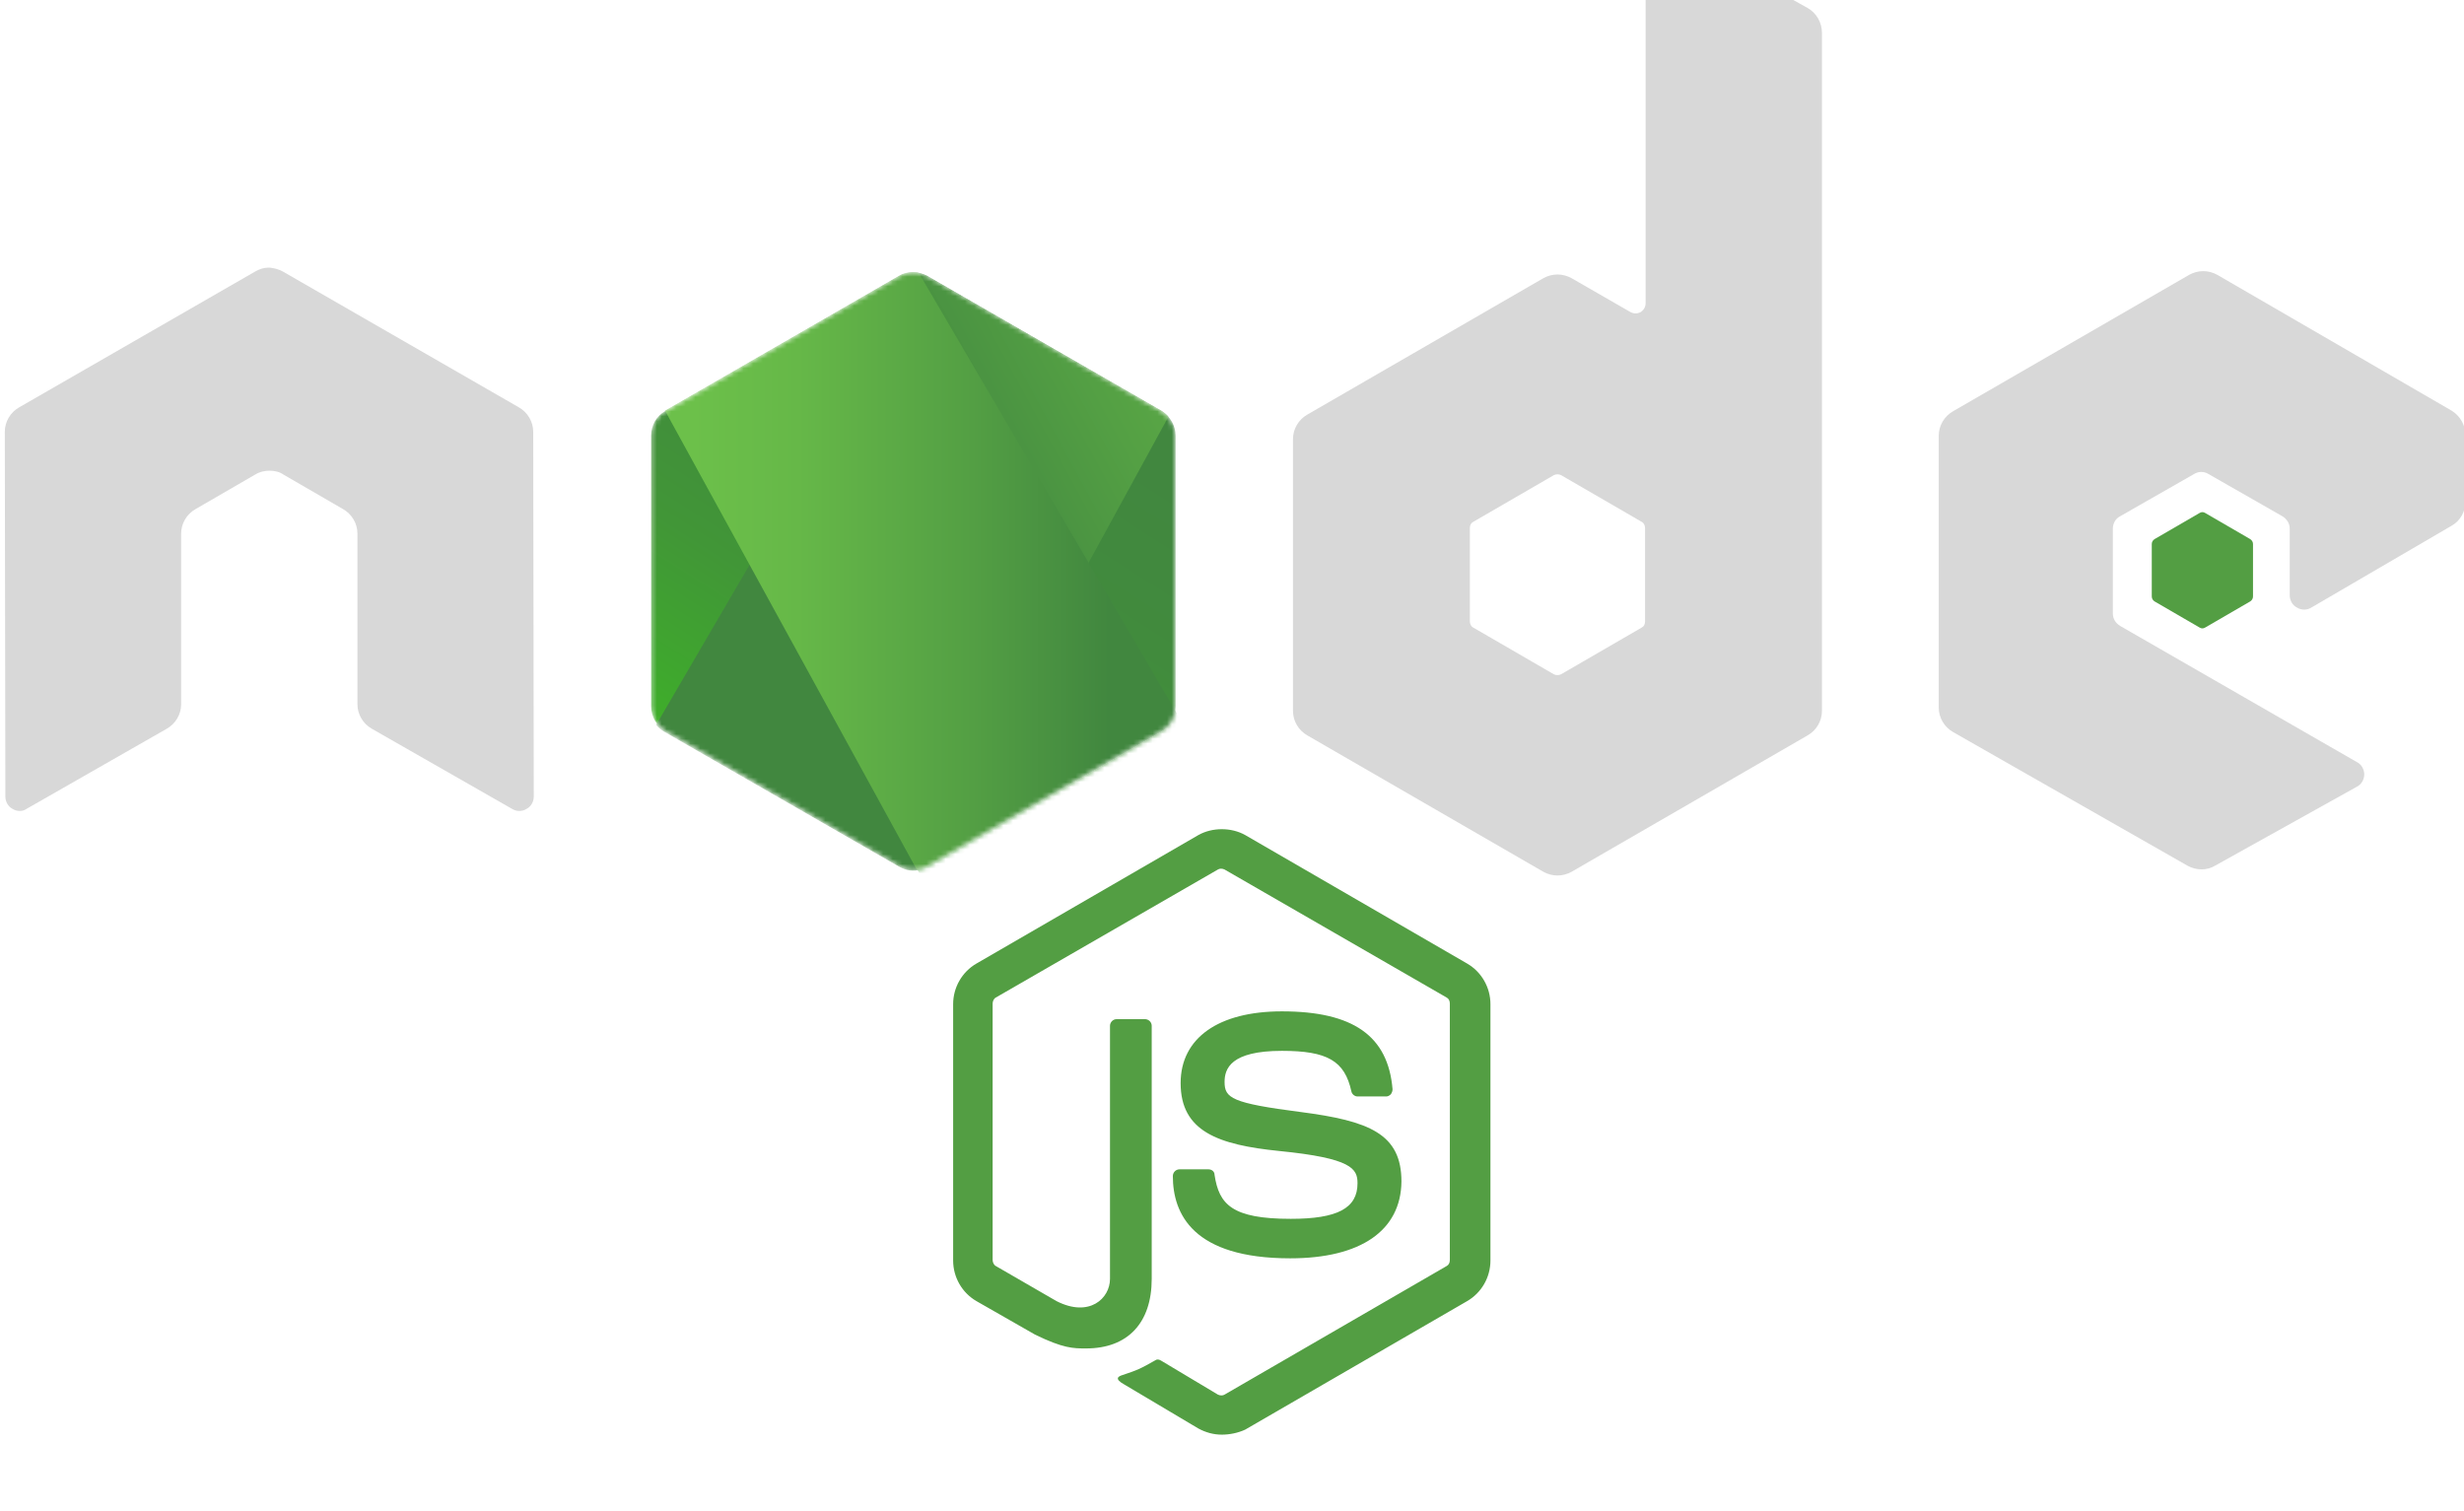 <svg width="512" height="314" viewBox="0 0 512 314" fill="none" xmlns="http://www.w3.org/2000/svg">
<g clip-path="url(#clip0)">
<path d="M253.879 298.094C252.146 298.094 250.528 297.632 249.025 296.823L233.654 287.693C231.342 286.421 232.498 285.959 233.191 285.728C236.312 284.688 236.89 284.456 240.126 282.607C240.473 282.376 240.935 282.492 241.282 282.723L253.07 289.773C253.533 290.004 254.111 290.004 254.457 289.773L300.572 263.075C301.034 262.844 301.265 262.382 301.265 261.804V208.523C301.265 207.945 301.034 207.483 300.572 207.252L254.457 180.67C253.995 180.438 253.417 180.438 253.07 180.67L206.956 207.252C206.493 207.483 206.262 208.061 206.262 208.523V261.804C206.262 262.266 206.493 262.844 206.956 263.075L219.553 270.356C226.372 273.823 230.649 269.778 230.649 265.733V213.146C230.649 212.453 231.227 211.759 232.036 211.759H237.93C238.623 211.759 239.317 212.337 239.317 213.146V265.733C239.317 274.864 234.347 280.18 225.679 280.18C223.021 280.18 220.94 280.18 215.046 277.291L202.911 270.356C199.906 268.623 198.056 265.386 198.056 261.919V208.639C198.056 205.172 199.906 201.935 202.911 200.202L249.025 173.504C251.915 171.886 255.844 171.886 258.734 173.504L304.848 200.202C307.853 201.935 309.702 205.172 309.702 208.639V261.919C309.702 265.386 307.853 268.623 304.848 270.356L258.734 297.054C257.231 297.748 255.498 298.094 253.879 298.094ZM268.095 261.457C247.87 261.457 243.709 252.211 243.709 244.352C243.709 243.658 244.287 242.965 245.096 242.965H251.106C251.799 242.965 252.377 243.427 252.377 244.121C253.302 250.246 255.96 253.251 268.211 253.251C277.919 253.251 282.08 251.055 282.08 245.854C282.08 242.849 280.924 240.653 265.784 239.151C253.186 237.879 245.327 235.106 245.327 225.051C245.327 215.689 253.186 210.141 266.362 210.141C281.155 210.141 288.437 215.227 289.361 226.322C289.361 226.669 289.246 227.015 289.014 227.362C288.783 227.593 288.437 227.824 288.09 227.824H282.08C281.502 227.824 280.924 227.362 280.809 226.784C279.422 220.428 275.839 218.347 266.362 218.347C255.729 218.347 254.457 222.046 254.457 224.819C254.457 228.171 255.96 229.211 270.291 231.06C284.507 232.91 291.21 235.568 291.21 245.507C291.095 255.678 282.773 261.457 268.095 261.457Z" fill="#539E43"/>
<path d="M110.797 89.712C110.797 87.631 109.641 85.666 107.792 84.626L58.788 56.426C57.979 55.963 57.054 55.732 56.13 55.617H55.667C54.743 55.617 53.818 55.963 53.009 56.426L4.005 84.626C2.156 85.666 1 87.631 1 89.712L1.116 165.529C1.116 166.569 1.693 167.609 2.618 168.072C3.543 168.65 4.698 168.65 5.507 168.072L34.633 151.429C36.482 150.389 37.638 148.424 37.638 146.344V110.862C37.638 108.781 38.793 106.817 40.642 105.777L53.009 98.611C53.934 98.033 54.974 97.802 56.014 97.802C57.054 97.802 58.094 98.033 58.903 98.611L71.27 105.777C73.119 106.817 74.275 108.781 74.275 110.862V146.344C74.275 148.424 75.431 150.389 77.28 151.429L106.405 168.072C107.33 168.65 108.485 168.65 109.41 168.072C110.335 167.609 110.912 166.569 110.912 165.529L110.797 89.712Z" fill="#D8D8D8"/>
<path d="M346.34 -14.653C345.415 -15.116 344.26 -15.116 343.451 -14.653C342.526 -14.075 341.948 -13.151 341.948 -12.111V63.014C341.948 63.707 341.601 64.4 340.908 64.863C340.214 65.21 339.521 65.21 338.828 64.863L326.577 57.813C324.727 56.773 322.531 56.773 320.682 57.813L271.678 86.129C269.829 87.169 268.673 89.134 268.673 91.214V147.73C268.673 149.811 269.829 151.776 271.678 152.816L320.682 181.132C322.531 182.172 324.727 182.172 326.577 181.132L375.581 152.816C377.43 151.776 378.586 149.811 378.586 147.73V6.844C378.586 4.648 377.43 2.683 375.581 1.643L346.34 -14.653ZM341.833 129.123C341.833 129.701 341.601 130.163 341.139 130.394L324.381 140.102C323.918 140.334 323.34 140.334 322.878 140.102L306.12 130.394C305.657 130.163 305.426 129.585 305.426 129.123V109.706C305.426 109.128 305.657 108.666 306.12 108.435L322.878 98.726C323.34 98.495 323.918 98.495 324.381 98.726L341.139 108.435C341.601 108.666 341.833 109.244 341.833 109.706V129.123Z" fill="#D8D8D8"/>
<path d="M509.417 109.244C511.266 108.204 512.307 106.239 512.307 104.158V90.405C512.307 88.325 511.151 86.36 509.417 85.32L460.76 57.119C458.911 56.079 456.715 56.079 454.865 57.119L405.861 85.435C404.012 86.475 402.856 88.44 402.856 90.52V147.037C402.856 149.117 404.012 151.082 405.861 152.122L454.519 179.86C456.368 180.901 458.564 180.901 460.298 179.86L489.769 163.449C490.694 162.986 491.272 161.946 491.272 160.906C491.272 159.866 490.694 158.826 489.769 158.363L440.534 130.047C439.609 129.47 439.032 128.545 439.032 127.505V109.822C439.032 108.781 439.609 107.741 440.534 107.279L455.906 98.495C456.83 97.917 457.986 97.917 458.911 98.495L474.282 107.279C475.207 107.857 475.785 108.781 475.785 109.822V123.691C475.785 124.731 476.363 125.771 477.287 126.233C478.212 126.811 479.368 126.811 480.292 126.233L509.417 109.244Z" fill="#D8D8D8"/>
<path d="M457.061 106.586C457.408 106.354 457.87 106.354 458.217 106.586L467.579 112.018C467.926 112.249 468.157 112.595 468.157 113.058V123.922C468.157 124.384 467.926 124.731 467.579 124.962L458.217 130.394C457.87 130.625 457.408 130.625 457.061 130.394L447.7 124.962C447.353 124.731 447.122 124.384 447.122 123.922V113.058C447.122 112.595 447.353 112.249 447.7 112.018L457.061 106.586Z" fill="#539E43"/>
<mask id="mask0" mask-type="alpha" maskUnits="userSpaceOnUse" x="135" y="56" width="110" height="125">
<path d="M192.74 57.35C190.891 56.31 188.695 56.31 186.846 57.35L138.188 85.435C136.339 86.475 135.299 88.44 135.299 90.52V146.806C135.299 148.886 136.455 150.851 138.188 151.891L186.846 179.976C188.695 181.016 190.891 181.016 192.74 179.976L241.397 151.891C243.246 150.851 244.287 148.886 244.287 146.806V90.52C244.287 88.44 243.131 86.475 241.397 85.435L192.74 57.35Z" fill="white"/>
</mask>
<g mask="url(#mask0)">
<path d="M192.74 57.35C190.891 56.31 188.695 56.31 186.846 57.35L138.188 85.435C136.339 86.475 135.299 88.44 135.299 90.52V146.806C135.299 148.886 136.455 150.851 138.188 151.891L186.846 179.976C188.695 181.016 190.891 181.016 192.74 179.976L241.397 151.891C243.246 150.851 244.287 148.886 244.287 146.806V90.52C244.287 88.44 243.131 86.475 241.397 85.435L192.74 57.35Z" fill="url(#paint0_linear)"/>
<path d="M241.513 85.435L192.624 57.35C192.162 57.119 191.584 56.888 191.122 56.773L136.339 150.62C136.801 151.198 137.379 151.66 137.957 152.007L186.846 180.092C188.232 180.901 189.851 181.132 191.353 180.67L242.784 86.591C242.437 86.129 241.975 85.782 241.513 85.435Z" fill="url(#paint1_linear)"/>
<path fill-rule="evenodd" clip-rule="evenodd" d="M241.628 151.891C243.015 151.082 244.056 149.695 244.518 148.193L190.891 56.657C189.504 56.426 188.001 56.541 186.73 57.35L138.188 85.32L190.544 180.785C191.237 180.67 192.046 180.438 192.74 180.092L241.628 151.891Z" fill="url(#paint2_linear)"/>
<path fill-rule="evenodd" clip-rule="evenodd" d="M241.628 151.891L192.856 179.976C192.162 180.323 191.469 180.554 190.66 180.67L191.584 182.403L245.674 151.082V150.389L244.287 148.077C244.056 149.695 243.015 151.082 241.628 151.891Z" fill="url(#paint3_linear)"/>
<path fill-rule="evenodd" clip-rule="evenodd" d="M241.628 151.891L192.856 179.976C192.162 180.323 191.469 180.554 190.66 180.67L191.584 182.403L245.674 151.082V150.389L244.287 148.077C244.056 149.695 243.015 151.082 241.628 151.891Z" fill="url(#paint4_linear)"/>
</g>
</g>
<defs>
<linearGradient id="paint0_linear" x1="209.616" y1="78.286" x2="156.281" y2="162.088" gradientUnits="userSpaceOnUse">
<stop stop-color="#41873F"/>
<stop offset="0.329" stop-color="#418B3D"/>
<stop offset="0.635" stop-color="#419637"/>
<stop offset="0.932" stop-color="#3FA92D"/>
<stop offset="1" stop-color="#3FAE2A"/>
</linearGradient>
<linearGradient id="paint1_linear" x1="182.405" y1="125.255" x2="315.974" y2="52.687" gradientUnits="userSpaceOnUse">
<stop offset="0.138" stop-color="#41873F"/>
<stop offset="0.403" stop-color="#54A044"/>
<stop offset="0.714" stop-color="#66B848"/>
<stop offset="0.908" stop-color="#6CC04A"/>
</linearGradient>
<linearGradient id="paint2_linear" x1="133.522" y1="118.665" x2="246.112" y2="118.665" gradientUnits="userSpaceOnUse">
<stop offset="0.092" stop-color="#6CC04A"/>
<stop offset="0.286" stop-color="#66B848"/>
<stop offset="0.597" stop-color="#54A044"/>
<stop offset="0.862" stop-color="#41873F"/>
</linearGradient>
<linearGradient id="paint3_linear" x1="133.522" y1="165.335" x2="246.112" y2="165.335" gradientUnits="userSpaceOnUse">
<stop offset="0.092" stop-color="#6CC04A"/>
<stop offset="0.286" stop-color="#66B848"/>
<stop offset="0.597" stop-color="#54A044"/>
<stop offset="0.862" stop-color="#41873F"/>
</linearGradient>
<linearGradient id="paint4_linear" x1="262.515" y1="75.626" x2="233.992" y2="225.088" gradientUnits="userSpaceOnUse">
<stop stop-color="#41873F"/>
<stop offset="0.329" stop-color="#418B3D"/>
<stop offset="0.635" stop-color="#419637"/>
<stop offset="0.932" stop-color="#3FA92D"/>
<stop offset="1" stop-color="#3FAE2A"/>
</linearGradient>
<clipPath id="clip0">
<rect width="512" height="314" fill="white"/>
</clipPath>
</defs>
</svg>
